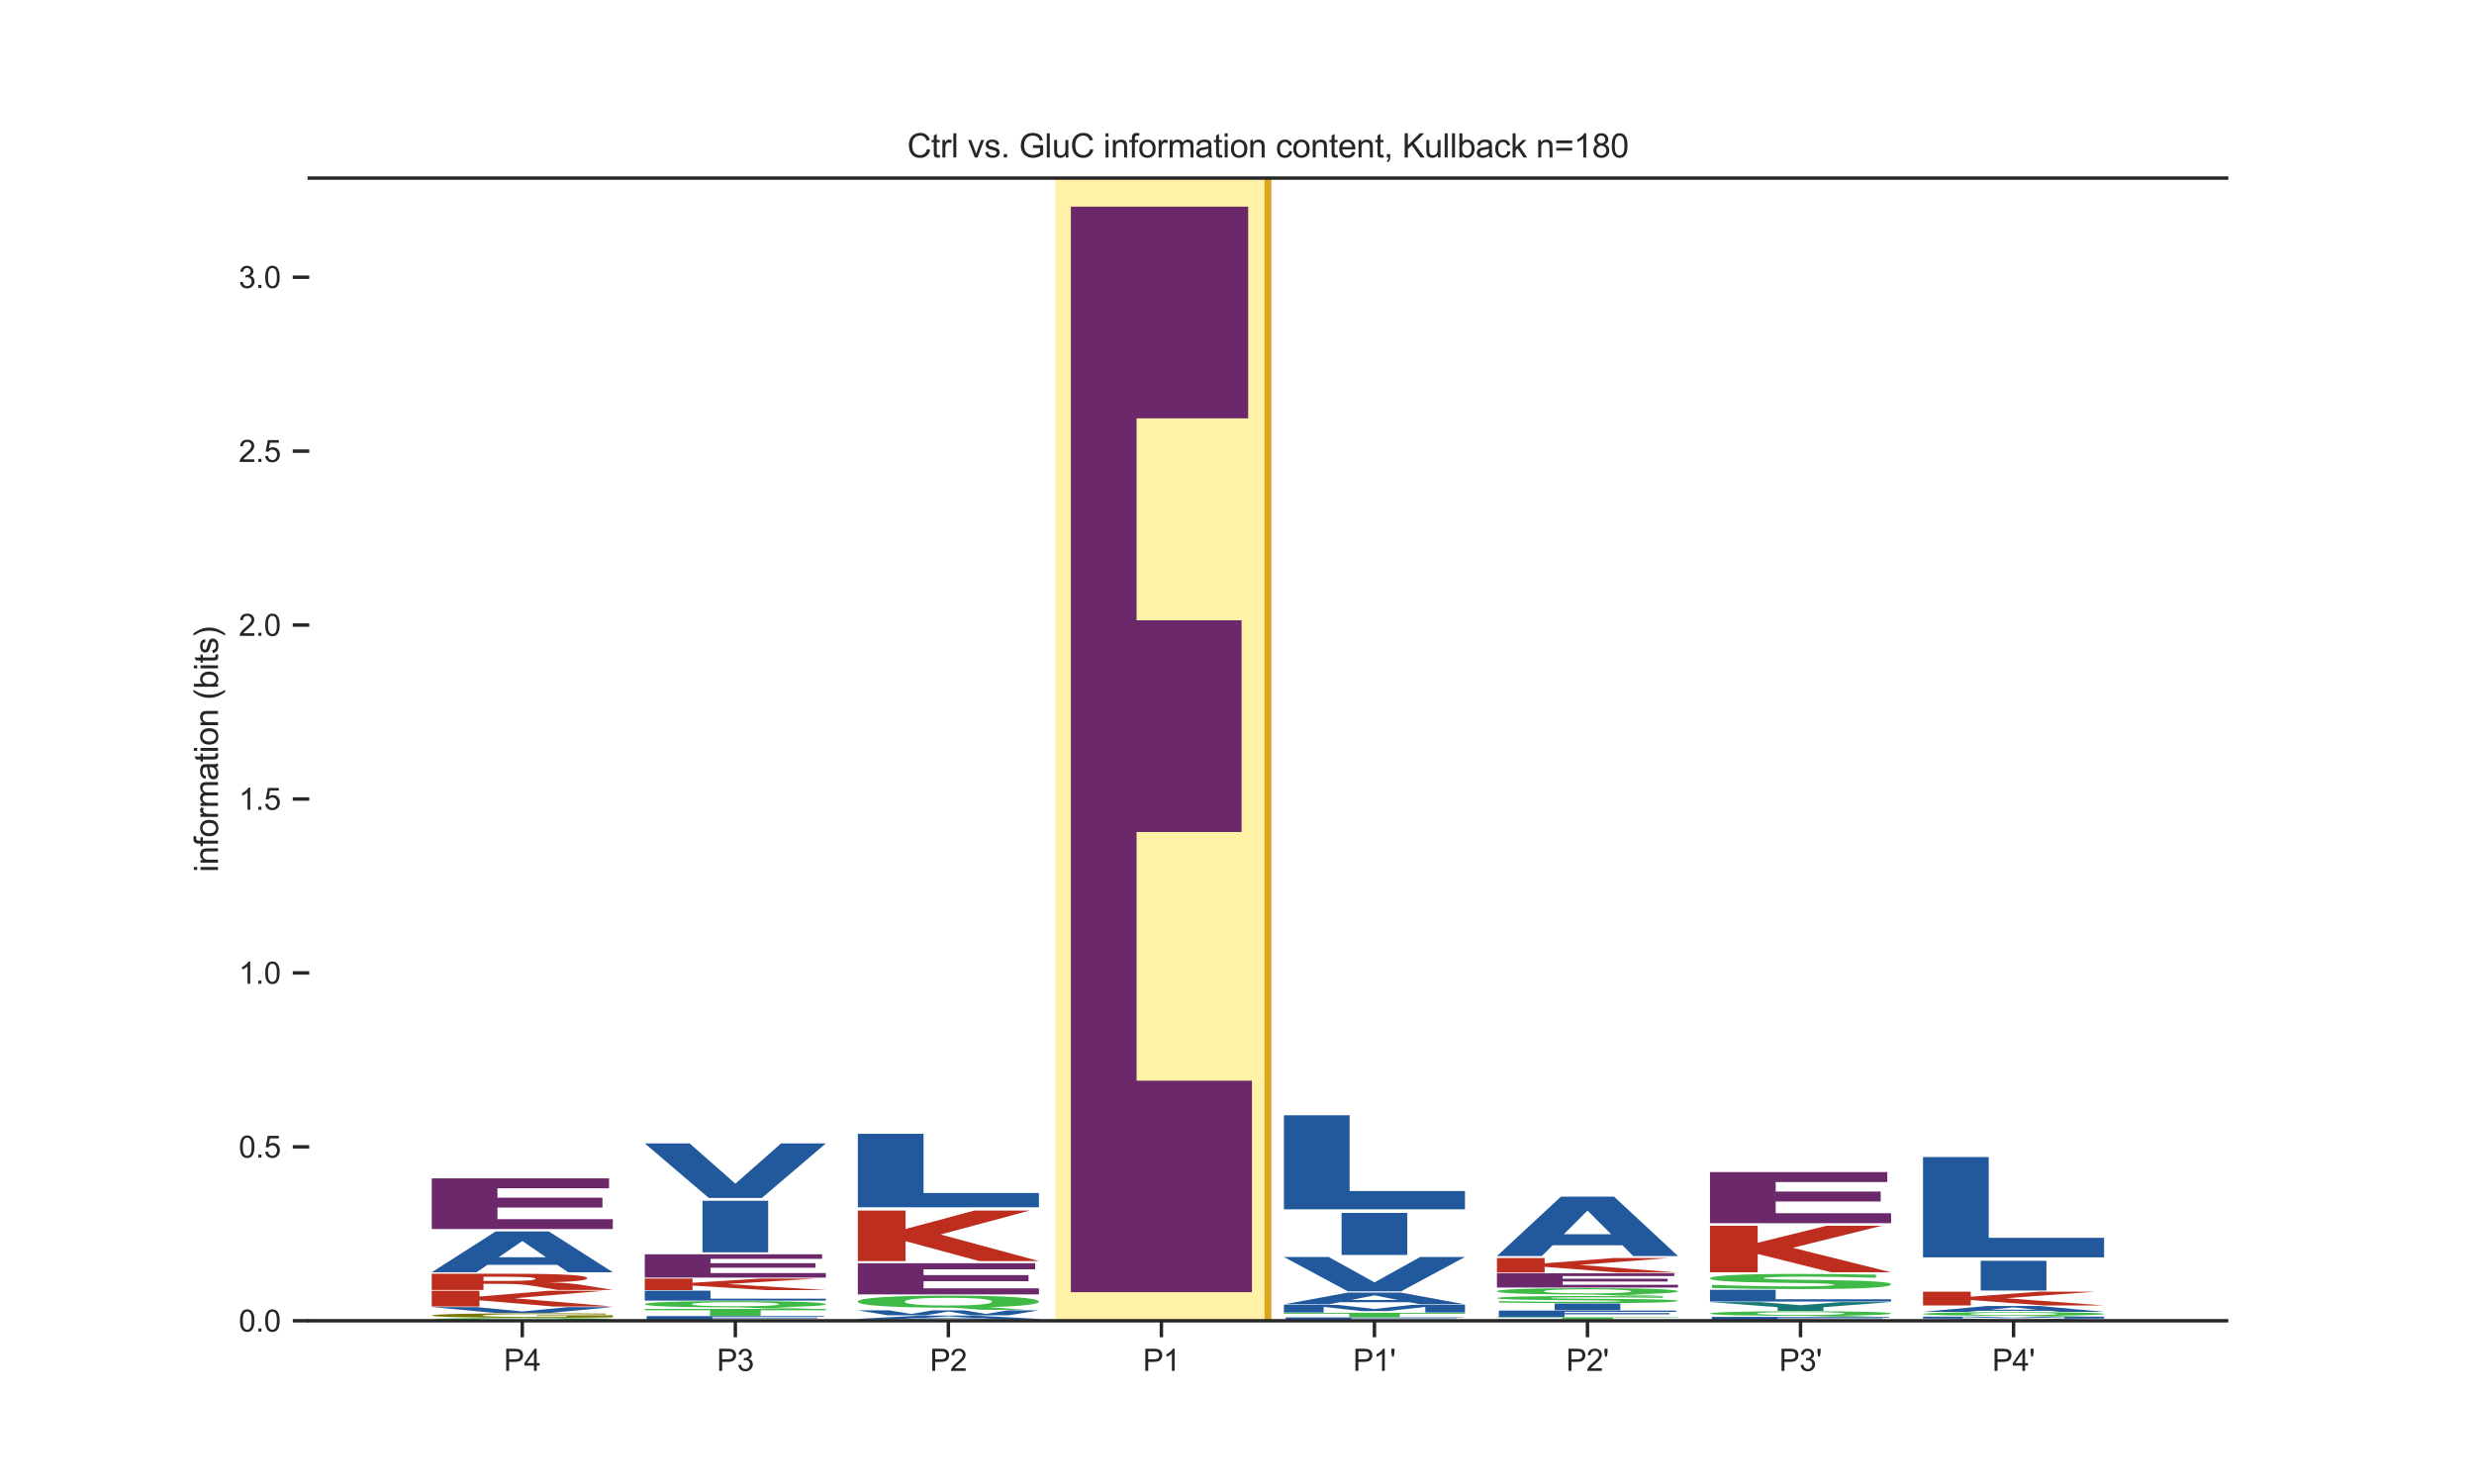 <?xml version="1.0" encoding="utf-8" standalone="no"?>
<!DOCTYPE svg PUBLIC "-//W3C//DTD SVG 1.1//EN"
  "http://www.w3.org/Graphics/SVG/1.1/DTD/svg11.dtd">
<svg xmlns:xlink="http://www.w3.org/1999/xlink" width="720pt" height="432pt" viewBox="0 0 720 432" xmlns="http://www.w3.org/2000/svg" version="1.1">
 <defs>
  <style type="text/css">*{stroke-linejoin: round; stroke-linecap: butt}</style>
 </defs>
 <g id="figure_1">
  <g id="patch_1">
   <path d="M 0 432 
L 720 432 
L 720 0 
L 0 0 
z
" style="fill: #ffffff"/>
  </g>
  <g id="axes_1">
   <g id="patch_2">
    <path d="M 90 384.48 
L 648 384.48 
L 648 51.84 
L 90 51.84 
z
" style="fill: #ffffff"/>
   </g>
   <g id="patch_3">
    <path d="M 307 384.48 
L 369 384.48 
L 369 51.84 
L 307 51.84 
z
" clip-path="url(#pd996620705)" style="fill: #ffd700; opacity: 0.35; stroke: #ffffff; stroke-width: 0.8; stroke-linejoin: miter"/>
   </g>
   <g id="line2d_1">
    <path d="M 90 384.48 
L 648 384.48 
" clip-path="url(#pd996620705)" style="fill: none; stroke: #000000; stroke-width: 0.5; stroke-linecap: round"/>
   </g>
   <g id="patch_4">
    <path d="M 153.405 384.341 
L 152.373 384.341 
Q 139.714 384.341 132.677 384.253 
Q 125.65 384.164 125.65 384.006 
Q 125.65 383.848 132.666 383.759 
Q 139.681 383.67 152 383.67 
Q 164.45 383.67 171.4 383.758 
Q 178.35 383.847 178.35 384.006 
Q 178.35 384.115 174.661 384.194 
Q 170.972 384.273 164.044 384.313 
L 174.365 384.459 
L 161.771 384.459 
L 153.405 384.341 
z
M 152 383.791 
Q 145.961 383.791 142.635 383.847 
Q 139.308 383.904 139.308 384.006 
Q 139.308 384.11 142.558 384.166 
Q 145.819 384.221 152 384.221 
Q 158.071 384.221 161.398 384.165 
Q 164.725 384.108 164.725 384.006 
Q 164.725 383.904 161.398 383.847 
Q 158.071 383.791 152 383.791 
z
" clip-path="url(#pd996620705)" style="fill: #40ba47"/>
   </g>
   <g id="patch_5">
    <path d="M 178.35 383.495 
Q 173.035 383.555 167.319 383.585 
Q 161.602 383.614 155.508 383.614 
Q 141.736 383.614 133.693 383.437 
Q 125.65 383.26 125.65 382.957 
Q 125.65 382.651 133.835 382.475 
Q 142.032 382.3 156.287 382.3 
Q 161.779 382.3 166.811 382.324 
Q 171.854 382.347 176.319 382.394 
L 176.319 382.656 
Q 171.712 382.596 167.153 382.566 
Q 162.594 382.537 158.012 382.537 
Q 149.532 382.537 144.937 382.646 
Q 140.343 382.755 140.343 382.957 
Q 140.343 383.158 144.772 383.268 
Q 149.201 383.377 157.35 383.377 
Q 159.571 383.377 161.472 383.371 
Q 163.374 383.365 164.886 383.351 
L 164.886 383.105 
L 156.205 383.105 
L 156.205 382.886 
L 178.35 382.886 
L 178.35 383.495 
z
" clip-path="url(#pd996620705)" style="fill: #787800"/>
   </g>
   <g id="patch_6">
    <path d="M 125.65 380.499 
L 138.688 380.499 
L 152.016 381.769 
L 165.323 380.499 
L 178.35 380.499 
L 159.731 382.22 
L 144.269 382.22 
L 125.65 380.499 
z
" clip-path="url(#pd996620705)" style="fill: #21599c"/>
   </g>
   <g id="patch_7">
    <path d="M 125.65 375.753 
L 139.538 375.753 
L 139.538 377.425 
L 159.556 375.753 
L 175.683 375.753 
L 149.743 377.922 
L 178.35 380.333 
L 160.964 380.333 
L 139.538 378.529 
L 139.538 380.333 
L 125.65 380.333 
L 125.65 375.753 
z
" clip-path="url(#pd996620705)" style="fill: #bd2e1f"/>
   </g>
   <g id="patch_8">
    <path d="M 147.033 372.886 
Q 151.762 372.886 153.814 372.745 
Q 155.866 372.603 155.866 372.278 
Q 155.866 371.955 153.814 371.817 
Q 151.762 371.678 147.033 371.678 
L 140.702 371.678 
L 140.702 372.886 
L 147.033 372.886 
z
M 140.702 373.725 
L 140.702 375.509 
L 125.65 375.509 
L 125.65 370.797 
L 148.634 370.797 
Q 160.17 370.797 165.538 371.11 
Q 170.918 371.422 170.918 372.098 
Q 170.918 372.564 168.115 372.864 
Q 165.325 373.164 159.695 373.306 
Q 162.785 373.363 165.225 373.564 
Q 167.677 373.764 170.18 374.171 
L 178.35 375.509 
L 162.322 375.509 
L 155.203 374.338 
Q 153.051 373.985 150.836 373.856 
Q 148.634 373.725 144.956 373.725 
L 140.702 373.725 
z
" clip-path="url(#pd996620705)" style="fill: #bd2e1f"/>
   </g>
   <g id="patch_9">
    <path d="M 162.155 368.196 
L 141.888 368.196 
L 138.688 370.361 
L 125.65 370.361 
L 144.269 358.477 
L 159.731 358.477 
L 178.35 370.361 
L 165.323 370.361 
L 162.155 368.196 
z
M 145.12 365.99 
L 158.891 365.99 
L 152.016 361.263 
L 145.12 365.99 
z
" clip-path="url(#pd996620705)" style="fill: #21599c"/>
   </g>
   <g id="patch_10">
    <path d="M 125.65 343.033 
L 177.253 343.033 
L 177.253 345.908 
L 144.775 345.908 
L 144.775 348.651 
L 175.329 348.651 
L 175.329 351.526 
L 144.775 351.526 
L 144.775 354.904 
L 178.35 354.904 
L 178.35 357.776 
L 125.65 357.776 
L 125.65 343.033 
z
" clip-path="url(#pd996620705)" style="fill: #6b296b"/>
   </g>
   <g id="patch_11">
    <path d="M 187.65 384.306 
L 202.813 384.306 
L 202.813 384.37 
L 225.187 384.37 
L 225.187 384.306 
L 240.35 384.306 
L 240.35 384.476 
L 225.187 384.476 
L 225.187 384.404 
L 202.813 384.404 
L 202.813 384.476 
L 187.65 384.476 
L 187.65 384.306 
z
" clip-path="url(#pd996620705)" style="fill: #177875"/>
   </g>
   <g id="patch_12">
    <path d="M 188.198 383.116 
L 239.802 383.116 
L 239.802 383.341 
L 207.323 383.341 
L 207.323 383.556 
L 237.878 383.556 
L 237.878 383.781 
L 207.323 383.781 
L 207.323 384.271 
L 188.198 384.271 
L 188.198 383.116 
z
" clip-path="url(#pd996620705)" style="fill: #21599c"/>
   </g>
   <g id="patch_13">
    <path d="M 187.65 381.022 
L 240.35 381.022 
L 240.35 381.414 
L 221.39 381.414 
L 221.39 383.033 
L 206.647 383.033 
L 206.647 381.414 
L 187.65 381.414 
L 187.65 381.022 
z
" clip-path="url(#pd996620705)" style="fill: #40ba47"/>
   </g>
   <g id="patch_14">
    <path d="M 215.405 380.587 
L 214.373 380.587 
Q 201.714 380.587 194.677 380.344 
Q 187.65 380.101 187.65 379.667 
Q 187.65 379.233 194.666 378.988 
Q 201.681 378.742 214 378.742 
Q 226.45 378.742 233.4 378.986 
Q 240.35 379.229 240.35 379.667 
Q 240.35 379.967 236.661 380.184 
Q 232.972 380.401 226.044 380.511 
L 236.365 380.912 
L 223.771 380.912 
L 215.405 380.587 
z
M 214 379.075 
Q 207.961 379.075 204.635 379.23 
Q 201.308 379.385 201.308 379.667 
Q 201.308 379.953 204.558 380.105 
Q 207.819 380.257 214 380.257 
Q 220.071 380.257 223.398 380.102 
Q 226.725 379.947 226.725 379.667 
Q 226.725 379.385 223.398 379.23 
Q 220.071 379.075 214 379.075 
z
" clip-path="url(#pd996620705)" style="fill: #40ba47"/>
   </g>
   <g id="patch_15">
    <path d="M 187.65 375.723 
L 206.775 375.723 
L 206.775 378.047 
L 240.35 378.047 
L 240.35 378.609 
L 187.65 378.609 
L 187.65 375.723 
z
" clip-path="url(#pd996620705)" style="fill: #21599c"/>
   </g>
   <g id="patch_16">
    <path d="M 187.65 372.183 
L 201.538 372.183 
L 201.538 373.415 
L 221.556 372.183 
L 237.683 372.183 
L 211.743 373.782 
L 240.35 375.558 
L 222.964 375.558 
L 201.538 374.229 
L 201.538 375.558 
L 187.65 375.558 
L 187.65 372.183 
z
" clip-path="url(#pd996620705)" style="fill: #bd2e1f"/>
   </g>
   <g id="patch_17">
    <path d="M 187.65 365.127 
L 239.253 365.127 
L 239.253 366.451 
L 206.775 366.451 
L 206.775 367.714 
L 237.329 367.714 
L 237.329 369.038 
L 206.775 369.038 
L 206.775 370.593 
L 240.35 370.593 
L 240.35 371.916 
L 187.65 371.916 
L 187.65 365.127 
z
" clip-path="url(#pd996620705)" style="fill: #6b296b"/>
   </g>
   <g id="patch_18">
    <path d="M 204.438 349.55 
L 223.562 349.55 
L 223.562 364.554 
L 204.438 364.554 
L 204.438 349.55 
z
" clip-path="url(#pd996620705)" style="fill: #21599c"/>
   </g>
   <g id="patch_19">
    <path d="M 187.65 332.843 
L 200.688 332.843 
L 214.016 344.574 
L 227.323 332.843 
L 240.35 332.843 
L 221.731 348.737 
L 206.269 348.737 
L 187.65 332.843 
z
" clip-path="url(#pd996620705)" style="fill: #21599c"/>
   </g>
   <g id="patch_20">
    <path d="M 271.033 384.463 
Q 275.762 384.463 277.814 384.462 
Q 279.866 384.461 279.866 384.459 
Q 279.866 384.457 277.814 384.456 
Q 275.762 384.455 271.033 384.455 
L 264.702 384.455 
L 264.702 384.463 
L 271.033 384.463 
z
M 264.702 384.468 
L 264.702 384.479 
L 249.65 384.479 
L 249.65 384.449 
L 272.634 384.449 
Q 284.17 384.449 289.538 384.451 
Q 294.918 384.453 294.918 384.458 
Q 294.918 384.461 292.115 384.462 
Q 289.325 384.464 283.695 384.465 
Q 286.785 384.466 289.225 384.467 
Q 291.677 384.468 294.18 384.471 
L 302.35 384.479 
L 286.322 384.479 
L 279.203 384.472 
Q 277.051 384.47 274.836 384.469 
Q 272.634 384.468 268.956 384.468 
L 264.702 384.468 
z
" clip-path="url(#pd996620705)" style="fill: #bd2e1f"/>
   </g>
   <g id="patch_21">
    <path d="M 249.65 383.978 
L 265.196 383.978 
L 275.98 384.224 
L 286.834 383.978 
L 302.35 383.978 
L 302.35 384.437 
L 290.805 384.437 
L 290.805 384.101 
L 279.889 384.348 
L 272.141 384.348 
L 261.226 384.101 
L 261.226 384.437 
L 249.65 384.437 
L 249.65 383.978 
z
" clip-path="url(#pd996620705)" style="fill: #21599c"/>
   </g>
   <g id="patch_22">
    <path d="M 286.155 383.761 
L 265.888 383.761 
L 262.688 383.94 
L 249.65 383.94 
L 268.269 382.954 
L 283.731 382.954 
L 302.35 383.94 
L 289.323 383.94 
L 286.155 383.761 
z
M 269.12 383.577 
L 282.891 383.577 
L 276.016 383.185 
L 269.12 383.577 
z
" clip-path="url(#pd996620705)" style="fill: #21599c"/>
   </g>
   <g id="patch_23">
    <path d="M 249.65 381.444 
L 258.763 381.444 
L 265.133 382.494 
L 271.456 381.444 
L 280.616 381.444 
L 286.938 382.494 
L 293.316 381.444 
L 302.35 381.444 
L 293.656 382.89 
L 282.694 382.89 
L 276 381.79 
L 269.385 382.89 
L 258.415 382.89 
L 249.65 381.444 
z
" clip-path="url(#pd996620705)" style="fill: #21599c"/>
   </g>
   <g id="patch_24">
    <path d="M 277.405 380.677 
L 276.373 380.677 
Q 263.714 380.677 256.677 380.213 
Q 249.65 379.748 249.65 378.92 
Q 249.65 378.093 256.666 377.624 
Q 263.681 377.155 276 377.155 
Q 288.45 377.155 295.4 377.62 
Q 302.35 378.084 302.35 378.92 
Q 302.35 379.493 298.661 379.908 
Q 294.972 380.322 288.044 380.532 
L 298.365 381.297 
L 285.771 381.297 
L 277.405 380.677 
z
M 276 377.79 
Q 269.961 377.79 266.635 378.086 
Q 263.308 378.382 263.308 378.92 
Q 263.308 379.466 266.558 379.757 
Q 269.819 380.047 276 380.047 
Q 282.071 380.047 285.398 379.751 
Q 288.725 379.455 288.725 378.92 
Q 288.725 378.382 285.398 378.086 
Q 282.071 377.79 276 377.79 
z
" clip-path="url(#pd996620705)" style="fill: #40ba47"/>
   </g>
   <g id="patch_25">
    <path d="M 249.65 367.733 
L 301.253 367.733 
L 301.253 369.502 
L 268.775 369.502 
L 268.775 371.191 
L 299.329 371.191 
L 299.329 372.96 
L 268.775 372.96 
L 268.775 375.039 
L 302.35 375.039 
L 302.35 376.807 
L 249.65 376.807 
L 249.65 367.733 
z
" clip-path="url(#pd996620705)" style="fill: #6b296b"/>
   </g>
   <g id="patch_26">
    <path d="M 249.65 352.401 
L 263.538 352.401 
L 263.538 357.768 
L 283.556 352.401 
L 299.683 352.401 
L 273.743 359.366 
L 302.35 367.107 
L 284.964 367.107 
L 263.538 361.314 
L 263.538 367.107 
L 249.65 367.107 
L 249.65 352.401 
z
" clip-path="url(#pd996620705)" style="fill: #bd2e1f"/>
   </g>
   <g id="patch_27">
    <path d="M 249.65 330.057 
L 268.775 330.057 
L 268.775 347.283 
L 302.35 347.283 
L 302.35 351.451 
L 249.65 351.451 
L 249.65 330.057 
z
" clip-path="url(#pd996620705)" style="fill: #21599c"/>
   </g>
   <g id="patch_28">
    <path d="M 311.65 60.156 
L 363.253 60.156 
L 363.253 121.786 
L 330.775 121.786 
L 330.775 180.572 
L 361.329 180.572 
L 361.329 242.203 
L 330.775 242.203 
L 330.775 314.601 
L 364.35 314.601 
L 364.35 376.164 
L 311.65 376.164 
L 311.65 60.156 
z
" clip-path="url(#pd996620705)" style="fill: #6b296b"/>
   </g>
   <g id="patch_29">
    <path d="M 421.956 384.17 
L 421.956 384.235 
Q 416.46 384.223 411.221 384.218 
Q 405.997 384.212 401.345 384.212 
Q 395.177 384.212 392.214 384.22 
Q 389.265 384.227 389.265 384.244 
Q 389.265 384.256 391.255 384.263 
Q 393.244 384.27 398.483 384.275 
L 405.811 384.281 
Q 416.946 384.292 421.641 384.313 
Q 426.35 384.333 426.35 384.372 
Q 426.35 384.422 419.795 384.447 
Q 413.239 384.472 399.771 384.472 
Q 393.43 384.472 387.033 384.466 
Q 380.635 384.461 374.237 384.45 
L 374.237 384.383 
Q 380.635 384.399 386.603 384.407 
Q 392.572 384.415 398.125 384.415 
Q 403.764 384.415 406.756 384.406 
Q 409.747 384.397 409.747 384.381 
Q 409.747 384.367 407.715 384.359 
Q 405.682 384.352 399.599 384.345 
L 392.929 384.339 
Q 382.91 384.329 378.273 384.307 
Q 373.65 384.286 373.65 384.25 
Q 373.65 384.204 380.091 384.179 
Q 386.532 384.155 398.612 384.155 
Q 404.122 384.155 409.933 384.159 
Q 415.744 384.162 421.956 384.17 
z
" clip-path="url(#pd996620705)" style="fill: #40ba47"/>
   </g>
   <g id="patch_30">
    <path d="M 374.198 383.509 
L 425.802 383.509 
L 425.802 383.63 
L 393.323 383.63 
L 393.323 383.745 
L 423.878 383.745 
L 423.878 383.867 
L 393.323 383.867 
L 393.323 384.13 
L 374.198 384.13 
L 374.198 383.509 
z
" clip-path="url(#pd996620705)" style="fill: #21599c"/>
   </g>
   <g id="patch_31">
    <path d="M 373.65 382.172 
L 426.35 382.172 
L 426.35 382.423 
L 407.39 382.423 
L 407.39 383.458 
L 392.647 383.458 
L 392.647 382.423 
L 373.65 382.423 
L 373.65 382.172 
z
" clip-path="url(#pd996620705)" style="fill: #40ba47"/>
   </g>
   <g id="patch_32">
    <path d="M 373.65 379.849 
L 389.196 379.849 
L 399.98 381.043 
L 410.834 379.849 
L 426.35 379.849 
L 426.35 382.08 
L 414.805 382.08 
L 414.805 380.448 
L 403.889 381.651 
L 396.141 381.651 
L 385.226 380.448 
L 385.226 382.08 
L 373.65 382.08 
L 373.65 379.849 
z
" clip-path="url(#pd996620705)" style="fill: #21599c"/>
   </g>
   <g id="patch_33">
    <path d="M 410.155 379.077 
L 389.888 379.077 
L 386.688 379.7 
L 373.65 379.7 
L 392.269 376.278 
L 407.731 376.278 
L 426.35 379.7 
L 413.323 379.7 
L 410.155 379.077 
z
M 393.12 378.441 
L 406.891 378.441 
L 400.016 377.08 
L 393.12 378.441 
z
" clip-path="url(#pd996620705)" style="fill: #21599c"/>
   </g>
   <g id="patch_34">
    <path d="M 373.65 365.914 
L 386.688 365.914 
L 400.016 373.303 
L 413.323 365.914 
L 426.35 365.914 
L 407.731 375.924 
L 392.269 375.924 
L 373.65 365.914 
z
" clip-path="url(#pd996620705)" style="fill: #21599c"/>
   </g>
   <g id="patch_35">
    <path d="M 390.438 353.088 
L 409.562 353.088 
L 409.562 365.329 
L 390.438 365.329 
L 390.438 353.088 
z
" clip-path="url(#pd996620705)" style="fill: #21599c"/>
   </g>
   <g id="patch_36">
    <path d="M 373.65 324.657 
L 392.775 324.657 
L 392.775 346.709 
L 426.35 346.709 
L 426.35 352.045 
L 373.65 352.045 
L 373.65 324.657 
z
" clip-path="url(#pd996620705)" style="fill: #21599c"/>
   </g>
   <g id="patch_37">
    <path d="M 435.65 384.302 
L 450.22 384.302 
L 461.989 384.364 
L 473.747 384.302 
L 488.35 384.302 
L 468.665 384.402 
L 468.665 384.475 
L 455.346 384.475 
L 455.346 384.402 
L 435.65 384.302 
z
" clip-path="url(#pd996620705)" style="fill: #177875"/>
   </g>
   <g id="patch_38">
    <path d="M 435.65 384.098 
L 454.775 384.098 
L 454.775 384.255 
L 488.35 384.255 
L 488.35 384.292 
L 435.65 384.292 
L 435.65 384.098 
z
" clip-path="url(#pd996620705)" style="fill: #21599c"/>
   </g>
   <g id="patch_39">
    <path d="M 435.65 383.471 
L 488.35 383.471 
L 488.35 383.589 
L 469.39 383.589 
L 469.39 384.077 
L 454.647 384.077 
L 454.647 383.589 
L 435.65 383.589 
L 435.65 383.471 
z
" clip-path="url(#pd996620705)" style="fill: #40ba47"/>
   </g>
   <g id="patch_40">
    <path d="M 436.198 381.512 
L 487.802 381.512 
L 487.802 381.882 
L 455.323 381.882 
L 455.323 382.234 
L 485.878 382.234 
L 485.878 382.603 
L 455.323 382.603 
L 455.323 383.405 
L 436.198 383.405 
L 436.198 381.512 
z
" clip-path="url(#pd996620705)" style="fill: #21599c"/>
   </g>
   <g id="patch_41">
    <path d="M 452.438 379.453 
L 471.562 379.453 
L 471.562 381.411 
L 452.438 381.411 
L 452.438 379.453 
z
" clip-path="url(#pd996620705)" style="fill: #21599c"/>
   </g>
   <g id="patch_42">
    <path d="M 483.956 377.377 
L 483.956 377.799 
Q 478.46 377.726 473.221 377.689 
Q 467.997 377.651 463.345 377.651 
Q 457.177 377.651 454.214 377.702 
Q 451.265 377.752 451.265 377.859 
Q 451.265 377.94 453.255 377.984 
Q 455.244 378.029 460.483 378.061 
L 467.811 378.105 
Q 478.946 378.172 483.641 378.308 
Q 488.35 378.444 488.35 378.696 
Q 488.35 379.025 481.795 379.186 
Q 475.239 379.347 461.771 379.347 
Q 455.43 379.347 449.033 379.311 
Q 442.635 379.275 436.237 379.204 
L 436.237 378.77 
Q 442.635 378.872 448.603 378.923 
Q 454.572 378.975 460.125 378.975 
Q 465.764 378.975 468.756 378.919 
Q 471.747 378.862 471.747 378.758 
Q 471.747 378.665 469.715 378.614 
Q 467.682 378.563 461.599 378.523 
L 454.929 378.479 
Q 444.91 378.415 440.273 378.275 
Q 435.65 378.134 435.65 377.897 
Q 435.65 377.599 442.091 377.439 
Q 448.532 377.278 460.612 377.278 
Q 466.122 377.278 471.933 377.303 
Q 477.744 377.328 483.956 377.377 
z
" clip-path="url(#pd996620705)" style="fill: #40ba47"/>
   </g>
   <g id="patch_43">
    <path d="M 463.405 376.839 
L 462.373 376.839 
Q 449.714 376.839 442.677 376.594 
Q 435.65 376.348 435.65 375.911 
Q 435.65 375.474 442.666 375.227 
Q 449.681 374.979 462 374.979 
Q 474.45 374.979 481.4 375.224 
Q 488.35 375.469 488.35 375.911 
Q 488.35 376.214 484.661 376.433 
Q 480.972 376.652 474.044 376.762 
L 484.365 377.166 
L 471.771 377.166 
L 463.405 376.839 
z
M 462 375.314 
Q 455.961 375.314 452.635 375.471 
Q 449.308 375.627 449.308 375.911 
Q 449.308 376.2 452.558 376.353 
Q 455.819 376.506 462 376.506 
Q 468.071 376.506 471.398 376.35 
Q 474.725 376.193 474.725 375.911 
Q 474.725 375.627 471.398 375.471 
Q 468.071 375.314 462 375.314 
z
" clip-path="url(#pd996620705)" style="fill: #40ba47"/>
   </g>
   <g id="patch_44">
    <path d="M 435.65 370.668 
L 487.253 370.668 
L 487.253 371.476 
L 454.775 371.476 
L 454.775 372.247 
L 485.329 372.247 
L 485.329 373.055 
L 454.775 373.055 
L 454.775 374.005 
L 488.35 374.005 
L 488.35 374.812 
L 435.65 374.812 
L 435.65 370.668 
z
" clip-path="url(#pd996620705)" style="fill: #6b296b"/>
   </g>
   <g id="patch_45">
    <path d="M 435.65 366.218 
L 449.538 366.218 
L 449.538 367.762 
L 469.556 366.218 
L 485.683 366.218 
L 459.743 368.221 
L 488.35 370.448 
L 470.964 370.448 
L 449.538 368.782 
L 449.538 370.448 
L 435.65 370.448 
L 435.65 366.218 
z
" clip-path="url(#pd996620705)" style="fill: #bd2e1f"/>
   </g>
   <g id="patch_46">
    <path d="M 472.155 362.498 
L 451.888 362.498 
L 448.688 365.651 
L 435.65 365.651 
L 454.269 348.344 
L 469.731 348.344 
L 488.35 365.651 
L 475.323 365.651 
L 472.155 362.498 
z
M 455.12 359.286 
L 468.891 359.286 
L 462.016 352.402 
L 455.12 359.286 
z
" clip-path="url(#pd996620705)" style="fill: #21599c"/>
   </g>
   <g id="patch_47">
    <path d="M 498.198 383.34 
L 549.802 383.34 
L 549.802 383.557 
L 517.323 383.557 
L 517.323 383.763 
L 547.878 383.763 
L 547.878 383.98 
L 517.323 383.98 
L 517.323 384.451 
L 498.198 384.451 
L 498.198 383.34 
z
" clip-path="url(#pd996620705)" style="fill: #21599c"/>
   </g>
   <g id="patch_48">
    <path d="M 525.405 383.037 
L 524.373 383.037 
Q 511.714 383.037 504.677 382.862 
Q 497.65 382.687 497.65 382.376 
Q 497.65 382.064 504.666 381.888 
Q 511.681 381.712 524 381.712 
Q 536.45 381.712 543.4 381.887 
Q 550.35 382.061 550.35 382.376 
Q 550.35 382.591 546.661 382.747 
Q 542.972 382.903 536.044 382.982 
L 546.365 383.27 
L 533.771 383.27 
L 525.405 383.037 
z
M 524 381.951 
Q 517.961 381.951 514.635 382.062 
Q 511.308 382.173 511.308 382.376 
Q 511.308 382.581 514.558 382.691 
Q 517.819 382.8 524 382.8 
Q 530.071 382.8 533.398 382.688 
Q 536.725 382.577 536.725 382.376 
Q 536.725 382.173 533.398 382.062 
Q 530.071 381.951 524 381.951 
z
" clip-path="url(#pd996620705)" style="fill: #40ba47"/>
   </g>
   <g id="patch_49">
    <path d="M 497.65 379.043 
L 512.22 379.043 
L 523.989 379.955 
L 535.747 379.043 
L 550.35 379.043 
L 530.665 380.524 
L 530.665 381.603 
L 517.346 381.603 
L 517.346 380.524 
L 497.65 379.043 
z
" clip-path="url(#pd996620705)" style="fill: #177875"/>
   </g>
   <g id="patch_50">
    <path d="M 497.65 375.466 
L 516.775 375.466 
L 516.775 378.219 
L 550.35 378.219 
L 550.35 378.885 
L 497.65 378.885 
L 497.65 375.466 
z
" clip-path="url(#pd996620705)" style="fill: #21599c"/>
   </g>
   <g id="patch_51">
    <path d="M 545.956 371.056 
L 545.956 371.957 
Q 540.46 371.8 535.221 371.72 
Q 529.997 371.64 525.345 371.64 
Q 519.177 371.64 516.214 371.749 
Q 513.265 371.856 513.265 372.084 
Q 513.265 372.256 515.255 372.351 
Q 517.244 372.446 522.483 372.515 
L 529.811 372.609 
Q 540.946 372.752 545.641 373.043 
Q 550.35 373.333 550.35 373.869 
Q 550.35 374.572 543.795 374.916 
Q 537.239 375.259 523.771 375.259 
Q 517.43 375.259 511.033 375.182 
Q 504.635 375.105 498.237 374.954 
L 498.237 374.028 
Q 504.635 374.244 510.603 374.355 
Q 516.572 374.464 522.125 374.464 
Q 527.764 374.464 530.756 374.345 
Q 533.747 374.224 533.747 374.002 
Q 533.747 373.803 531.715 373.695 
Q 529.682 373.586 523.599 373.5 
L 516.929 373.406 
Q 506.91 373.27 502.273 372.971 
Q 497.65 372.672 497.65 372.165 
Q 497.65 371.529 504.091 371.187 
Q 510.532 370.845 522.612 370.845 
Q 528.122 370.845 533.933 370.898 
Q 539.744 370.951 545.956 371.056 
z
" clip-path="url(#pd996620705)" style="fill: #40ba47"/>
   </g>
   <g id="patch_52">
    <path d="M 497.65 356.823 
L 511.538 356.823 
L 511.538 361.768 
L 531.556 356.823 
L 547.683 356.823 
L 521.743 363.24 
L 550.35 370.372 
L 532.964 370.372 
L 511.538 365.035 
L 511.538 370.372 
L 497.65 370.372 
L 497.65 356.823 
z
" clip-path="url(#pd996620705)" style="fill: #bd2e1f"/>
   </g>
   <g id="patch_53">
    <path d="M 497.65 341.195 
L 549.253 341.195 
L 549.253 344.097 
L 516.775 344.097 
L 516.775 346.865 
L 547.329 346.865 
L 547.329 349.767 
L 516.775 349.767 
L 516.775 353.176 
L 550.35 353.176 
L 550.35 356.075 
L 497.65 356.075 
L 497.65 341.195 
z
" clip-path="url(#pd996620705)" style="fill: #6b296b"/>
   </g>
   <g id="patch_54">
    <path d="M 559.65 384.317 
L 574.22 384.317 
L 585.989 384.374 
L 597.747 384.317 
L 612.35 384.317 
L 592.665 384.409 
L 592.665 384.476 
L 579.346 384.476 
L 579.346 384.409 
L 559.65 384.317 
z
" clip-path="url(#pd996620705)" style="fill: #177875"/>
   </g>
   <g id="patch_55">
    <path d="M 559.65 383.853 
L 572.688 383.853 
L 586.016 384.184 
L 599.323 383.853 
L 612.35 383.853 
L 593.731 384.301 
L 578.269 384.301 
L 559.65 383.853 
z
" clip-path="url(#pd996620705)" style="fill: #21599c"/>
   </g>
   <g id="patch_56">
    <path d="M 559.65 383.262 
L 575.196 383.262 
L 585.98 383.564 
L 596.834 383.262 
L 612.35 383.262 
L 612.35 383.827 
L 600.805 383.827 
L 600.805 383.413 
L 589.889 383.718 
L 582.141 383.718 
L 571.226 383.413 
L 571.226 383.827 
L 559.65 383.827 
L 559.65 383.262 
z
" clip-path="url(#pd996620705)" style="fill: #21599c"/>
   </g>
   <g id="patch_57">
    <path d="M 587.405 383.027 
L 586.373 383.027 
Q 573.714 383.027 566.677 382.886 
Q 559.65 382.746 559.65 382.495 
Q 559.65 382.245 566.666 382.103 
Q 573.681 381.962 586 381.962 
Q 598.45 381.962 605.4 382.102 
Q 612.35 382.242 612.35 382.495 
Q 612.35 382.669 608.661 382.794 
Q 604.972 382.919 598.044 382.983 
L 608.365 383.214 
L 595.771 383.214 
L 587.405 383.027 
z
M 586 382.154 
Q 579.961 382.154 576.635 382.243 
Q 573.308 382.333 573.308 382.495 
Q 573.308 382.66 576.558 382.748 
Q 579.819 382.836 586 382.836 
Q 592.071 382.836 595.398 382.747 
Q 598.725 382.657 598.725 382.495 
Q 598.725 382.333 595.398 382.243 
Q 592.071 382.154 586 382.154 
z
" clip-path="url(#pd996620705)" style="fill: #40ba47"/>
   </g>
   <g id="patch_58">
    <path d="M 596.155 381.573 
L 575.888 381.573 
L 572.688 381.884 
L 559.65 381.884 
L 578.269 380.18 
L 593.731 380.18 
L 612.35 381.884 
L 599.323 381.884 
L 596.155 381.573 
z
M 579.12 381.257 
L 592.891 381.257 
L 586.016 380.579 
L 579.12 381.257 
z
" clip-path="url(#pd996620705)" style="fill: #21599c"/>
   </g>
   <g id="patch_59">
    <path d="M 559.65 376.012 
L 573.538 376.012 
L 573.538 377.478 
L 593.556 376.012 
L 609.683 376.012 
L 583.743 377.915 
L 612.35 380.029 
L 594.964 380.029 
L 573.538 378.447 
L 573.538 380.029 
L 559.65 380.029 
L 559.65 376.012 
z
" clip-path="url(#pd996620705)" style="fill: #bd2e1f"/>
   </g>
   <g id="patch_60">
    <path d="M 576.438 367.024 
L 595.562 367.024 
L 595.562 375.678 
L 576.438 375.678 
L 576.438 367.024 
z
" clip-path="url(#pd996620705)" style="fill: #21599c"/>
   </g>
   <g id="patch_61">
    <path d="M 559.65 336.82 
L 578.775 336.82 
L 578.775 360.338 
L 612.35 360.338 
L 612.35 366.028 
L 559.65 366.028 
L 559.65 336.82 
z
" clip-path="url(#pd996620705)" style="fill: #21599c"/>
   </g>
   <g id="matplotlib.axis_1">
    <g id="xtick_1">
     <g id="line2d_2">
      <defs>
       <path id="me94e54b80e" d="M 0 0 
L 0 4.8 
" style="stroke: #262626"/>
      </defs>
      <g>
       <use xlink:href="#me94e54b80e" x="152" y="384.48" style="fill: #262626; stroke: #262626"/>
      </g>
     </g>
     <g id="text_1">
      <!-- P4 -->
      <g style="fill: #262626" transform="translate(146.618 399.079) scale(0.088 -0.088)">
       <defs>
        <path id="ArialMT-50" d="M 494 0 
L 494 4581 
L 2222 4581 
Q 2678 4581 2919 4538 
Q 3256 4481 3484 4323 
Q 3713 4166 3852 3881 
Q 3991 3597 3991 3256 
Q 3991 2672 3619 2267 
Q 3247 1863 2275 1863 
L 1100 1863 
L 1100 0 
L 494 0 
z
M 1100 2403 
L 2284 2403 
Q 2872 2403 3119 2622 
Q 3366 2841 3366 3238 
Q 3366 3525 3220 3729 
Q 3075 3934 2838 4000 
Q 2684 4041 2272 4041 
L 1100 4041 
L 1100 2403 
z
" transform="scale(0.016)"/>
        <path id="ArialMT-34" d="M 2069 0 
L 2069 1097 
L 81 1097 
L 81 1613 
L 2172 4581 
L 2631 4581 
L 2631 1613 
L 3250 1613 
L 3250 1097 
L 2631 1097 
L 2631 0 
L 2069 0 
z
M 2069 1613 
L 2069 3678 
L 634 1613 
L 2069 1613 
z
" transform="scale(0.016)"/>
       </defs>
       <use xlink:href="#ArialMT-50"/>
       <use xlink:href="#ArialMT-34" x="66.699"/>
      </g>
     </g>
    </g>
    <g id="xtick_2">
     <g id="line2d_3">
      <g>
       <use xlink:href="#me94e54b80e" x="214" y="384.48" style="fill: #262626; stroke: #262626"/>
      </g>
     </g>
     <g id="text_2">
      <!-- P3 -->
      <g style="fill: #262626" transform="translate(208.618 399.079) scale(0.088 -0.088)">
       <defs>
        <path id="ArialMT-33" d="M 269 1209 
L 831 1284 
Q 928 806 1161 595 
Q 1394 384 1728 384 
Q 2125 384 2398 659 
Q 2672 934 2672 1341 
Q 2672 1728 2419 1979 
Q 2166 2231 1775 2231 
Q 1616 2231 1378 2169 
L 1441 2663 
Q 1497 2656 1531 2656 
Q 1891 2656 2178 2843 
Q 2466 3031 2466 3422 
Q 2466 3731 2256 3934 
Q 2047 4138 1716 4138 
Q 1388 4138 1169 3931 
Q 950 3725 888 3313 
L 325 3413 
Q 428 3978 793 4289 
Q 1159 4600 1703 4600 
Q 2078 4600 2393 4439 
Q 2709 4278 2876 4000 
Q 3044 3722 3044 3409 
Q 3044 3113 2884 2869 
Q 2725 2625 2413 2481 
Q 2819 2388 3044 2092 
Q 3269 1797 3269 1353 
Q 3269 753 2831 336 
Q 2394 -81 1725 -81 
Q 1122 -81 723 278 
Q 325 638 269 1209 
z
" transform="scale(0.016)"/>
       </defs>
       <use xlink:href="#ArialMT-50"/>
       <use xlink:href="#ArialMT-33" x="66.699"/>
      </g>
     </g>
    </g>
    <g id="xtick_3">
     <g id="line2d_4">
      <g>
       <use xlink:href="#me94e54b80e" x="276" y="384.48" style="fill: #262626; stroke: #262626"/>
      </g>
     </g>
     <g id="text_3">
      <!-- P2 -->
      <g style="fill: #262626" transform="translate(270.618 399.079) scale(0.088 -0.088)">
       <defs>
        <path id="ArialMT-32" d="M 3222 541 
L 3222 0 
L 194 0 
Q 188 203 259 391 
Q 375 700 629 1000 
Q 884 1300 1366 1694 
Q 2113 2306 2375 2664 
Q 2638 3022 2638 3341 
Q 2638 3675 2398 3904 
Q 2159 4134 1775 4134 
Q 1369 4134 1125 3890 
Q 881 3647 878 3216 
L 300 3275 
Q 359 3922 746 4261 
Q 1134 4600 1788 4600 
Q 2447 4600 2831 4234 
Q 3216 3869 3216 3328 
Q 3216 3053 3103 2787 
Q 2991 2522 2730 2228 
Q 2469 1934 1863 1422 
Q 1356 997 1212 845 
Q 1069 694 975 541 
L 3222 541 
z
" transform="scale(0.016)"/>
       </defs>
       <use xlink:href="#ArialMT-50"/>
       <use xlink:href="#ArialMT-32" x="66.699"/>
      </g>
     </g>
    </g>
    <g id="xtick_4">
     <g id="line2d_5">
      <g>
       <use xlink:href="#me94e54b80e" x="338" y="384.48" style="fill: #262626; stroke: #262626"/>
      </g>
     </g>
     <g id="text_4">
      <!-- P1 -->
      <g style="fill: #262626" transform="translate(332.618 399.079) scale(0.088 -0.088)">
       <defs>
        <path id="ArialMT-31" d="M 2384 0 
L 1822 0 
L 1822 3584 
Q 1619 3391 1289 3197 
Q 959 3003 697 2906 
L 697 3450 
Q 1169 3672 1522 3987 
Q 1875 4303 2022 4600 
L 2384 4600 
L 2384 0 
z
" transform="scale(0.016)"/>
       </defs>
       <use xlink:href="#ArialMT-50"/>
       <use xlink:href="#ArialMT-31" x="66.699"/>
      </g>
     </g>
    </g>
    <g id="xtick_5">
     <g id="line2d_6">
      <g>
       <use xlink:href="#me94e54b80e" x="400" y="384.48" style="fill: #262626; stroke: #262626"/>
      </g>
     </g>
     <g id="text_5">
      <!-- P1' -->
      <g style="fill: #262626" transform="translate(393.778 399.079) scale(0.088 -0.088)">
       <defs>
        <path id="ArialMT-27" d="M 425 2959 
L 281 3816 
L 281 4581 
L 922 4581 
L 922 3816 
L 772 2959 
L 425 2959 
z
" transform="scale(0.016)"/>
       </defs>
       <use xlink:href="#ArialMT-50"/>
       <use xlink:href="#ArialMT-31" x="66.699"/>
       <use xlink:href="#ArialMT-27" x="122.314"/>
      </g>
     </g>
    </g>
    <g id="xtick_6">
     <g id="line2d_7">
      <g>
       <use xlink:href="#me94e54b80e" x="462" y="384.48" style="fill: #262626; stroke: #262626"/>
      </g>
     </g>
     <g id="text_6">
      <!-- P2' -->
      <g style="fill: #262626" transform="translate(455.778 399.079) scale(0.088 -0.088)">
       <use xlink:href="#ArialMT-50"/>
       <use xlink:href="#ArialMT-32" x="66.699"/>
       <use xlink:href="#ArialMT-27" x="122.314"/>
      </g>
     </g>
    </g>
    <g id="xtick_7">
     <g id="line2d_8">
      <g>
       <use xlink:href="#me94e54b80e" x="524" y="384.48" style="fill: #262626; stroke: #262626"/>
      </g>
     </g>
     <g id="text_7">
      <!-- P3' -->
      <g style="fill: #262626" transform="translate(517.778 399.079) scale(0.088 -0.088)">
       <use xlink:href="#ArialMT-50"/>
       <use xlink:href="#ArialMT-33" x="66.699"/>
       <use xlink:href="#ArialMT-27" x="122.314"/>
      </g>
     </g>
    </g>
    <g id="xtick_8">
     <g id="line2d_9">
      <g>
       <use xlink:href="#me94e54b80e" x="586" y="384.48" style="fill: #262626; stroke: #262626"/>
      </g>
     </g>
     <g id="text_8">
      <!-- P4' -->
      <g style="fill: #262626" transform="translate(579.778 399.079) scale(0.088 -0.088)">
       <use xlink:href="#ArialMT-50"/>
       <use xlink:href="#ArialMT-34" x="66.699"/>
       <use xlink:href="#ArialMT-27" x="122.314"/>
      </g>
     </g>
    </g>
   </g>
   <g id="matplotlib.axis_2">
    <g id="ytick_1">
     <g id="line2d_10">
      <defs>
       <path id="m2dec860d26" d="M 0 0 
L -4.8 0 
" style="stroke: #262626"/>
      </defs>
      <g>
       <use xlink:href="#m2dec860d26" x="90" y="384.48" style="fill: #262626; stroke: #262626"/>
      </g>
     </g>
     <g id="text_9">
      <!-- 0.0 -->
      <g style="fill: #262626" transform="translate(69.468 387.629) scale(0.088 -0.088)">
       <defs>
        <path id="ArialMT-30" d="M 266 2259 
Q 266 3072 433 3567 
Q 600 4063 929 4331 
Q 1259 4600 1759 4600 
Q 2128 4600 2406 4451 
Q 2684 4303 2865 4023 
Q 3047 3744 3150 3342 
Q 3253 2941 3253 2259 
Q 3253 1453 3087 958 
Q 2922 463 2592 192 
Q 2263 -78 1759 -78 
Q 1097 -78 719 397 
Q 266 969 266 2259 
z
M 844 2259 
Q 844 1131 1108 757 
Q 1372 384 1759 384 
Q 2147 384 2411 759 
Q 2675 1134 2675 2259 
Q 2675 3391 2411 3762 
Q 2147 4134 1753 4134 
Q 1366 4134 1134 3806 
Q 844 3388 844 2259 
z
" transform="scale(0.016)"/>
        <path id="ArialMT-2e" d="M 581 0 
L 581 641 
L 1222 641 
L 1222 0 
L 581 0 
z
" transform="scale(0.016)"/>
       </defs>
       <use xlink:href="#ArialMT-30"/>
       <use xlink:href="#ArialMT-2e" x="55.615"/>
       <use xlink:href="#ArialMT-30" x="83.398"/>
      </g>
     </g>
    </g>
    <g id="ytick_2">
     <g id="line2d_11">
      <g>
       <use xlink:href="#m2dec860d26" x="90" y="333.849" style="fill: #262626; stroke: #262626"/>
      </g>
     </g>
     <g id="text_10">
      <!-- 0.5 -->
      <g style="fill: #262626" transform="translate(69.468 336.998) scale(0.088 -0.088)">
       <defs>
        <path id="ArialMT-35" d="M 266 1200 
L 856 1250 
Q 922 819 1161 601 
Q 1400 384 1738 384 
Q 2144 384 2425 690 
Q 2706 997 2706 1503 
Q 2706 1984 2436 2262 
Q 2166 2541 1728 2541 
Q 1456 2541 1237 2417 
Q 1019 2294 894 2097 
L 366 2166 
L 809 4519 
L 3088 4519 
L 3088 3981 
L 1259 3981 
L 1013 2750 
Q 1425 3038 1878 3038 
Q 2478 3038 2890 2622 
Q 3303 2206 3303 1553 
Q 3303 931 2941 478 
Q 2500 -78 1738 -78 
Q 1113 -78 717 272 
Q 322 622 266 1200 
z
" transform="scale(0.016)"/>
       </defs>
       <use xlink:href="#ArialMT-30"/>
       <use xlink:href="#ArialMT-2e" x="55.615"/>
       <use xlink:href="#ArialMT-35" x="83.398"/>
      </g>
     </g>
    </g>
    <g id="ytick_3">
     <g id="line2d_12">
      <g>
       <use xlink:href="#m2dec860d26" x="90" y="283.217" style="fill: #262626; stroke: #262626"/>
      </g>
     </g>
     <g id="text_11">
      <!-- 1.0 -->
      <g style="fill: #262626" transform="translate(69.468 286.367) scale(0.088 -0.088)">
       <use xlink:href="#ArialMT-31"/>
       <use xlink:href="#ArialMT-2e" x="55.615"/>
       <use xlink:href="#ArialMT-30" x="83.398"/>
      </g>
     </g>
    </g>
    <g id="ytick_4">
     <g id="line2d_13">
      <g>
       <use xlink:href="#m2dec860d26" x="90" y="232.586" style="fill: #262626; stroke: #262626"/>
      </g>
     </g>
     <g id="text_12">
      <!-- 1.5 -->
      <g style="fill: #262626" transform="translate(69.468 235.736) scale(0.088 -0.088)">
       <use xlink:href="#ArialMT-31"/>
       <use xlink:href="#ArialMT-2e" x="55.615"/>
       <use xlink:href="#ArialMT-35" x="83.398"/>
      </g>
     </g>
    </g>
    <g id="ytick_5">
     <g id="line2d_14">
      <g>
       <use xlink:href="#m2dec860d26" x="90" y="181.955" style="fill: #262626; stroke: #262626"/>
      </g>
     </g>
     <g id="text_13">
      <!-- 2.0 -->
      <g style="fill: #262626" transform="translate(69.468 185.104) scale(0.088 -0.088)">
       <use xlink:href="#ArialMT-32"/>
       <use xlink:href="#ArialMT-2e" x="55.615"/>
       <use xlink:href="#ArialMT-30" x="83.398"/>
      </g>
     </g>
    </g>
    <g id="ytick_6">
     <g id="line2d_15">
      <g>
       <use xlink:href="#m2dec860d26" x="90" y="131.324" style="fill: #262626; stroke: #262626"/>
      </g>
     </g>
     <g id="text_14">
      <!-- 2.5 -->
      <g style="fill: #262626" transform="translate(69.468 134.473) scale(0.088 -0.088)">
       <use xlink:href="#ArialMT-32"/>
       <use xlink:href="#ArialMT-2e" x="55.615"/>
       <use xlink:href="#ArialMT-35" x="83.398"/>
      </g>
     </g>
    </g>
    <g id="ytick_7">
     <g id="line2d_16">
      <g>
       <use xlink:href="#m2dec860d26" x="90" y="80.692" style="fill: #262626; stroke: #262626"/>
      </g>
     </g>
     <g id="text_15">
      <!-- 3.0 -->
      <g style="fill: #262626" transform="translate(69.468 83.842) scale(0.088 -0.088)">
       <use xlink:href="#ArialMT-33"/>
       <use xlink:href="#ArialMT-2e" x="55.615"/>
       <use xlink:href="#ArialMT-30" x="83.398"/>
      </g>
     </g>
    </g>
    <g id="text_16">
     <!-- information (bits) -->
     <g style="fill: #262626" transform="translate(63.447 253.902) rotate(-90) scale(0.096 -0.096)">
      <defs>
       <path id="ArialMT-69" d="M 425 3934 
L 425 4581 
L 988 4581 
L 988 3934 
L 425 3934 
z
M 425 0 
L 425 3319 
L 988 3319 
L 988 0 
L 425 0 
z
" transform="scale(0.016)"/>
       <path id="ArialMT-6e" d="M 422 0 
L 422 3319 
L 928 3319 
L 928 2847 
Q 1294 3394 1984 3394 
Q 2284 3394 2536 3286 
Q 2788 3178 2913 3003 
Q 3038 2828 3088 2588 
Q 3119 2431 3119 2041 
L 3119 0 
L 2556 0 
L 2556 2019 
Q 2556 2363 2490 2533 
Q 2425 2703 2258 2804 
Q 2091 2906 1866 2906 
Q 1506 2906 1245 2678 
Q 984 2450 984 1813 
L 984 0 
L 422 0 
z
" transform="scale(0.016)"/>
       <path id="ArialMT-66" d="M 556 0 
L 556 2881 
L 59 2881 
L 59 3319 
L 556 3319 
L 556 3672 
Q 556 4006 616 4169 
Q 697 4388 901 4523 
Q 1106 4659 1475 4659 
Q 1713 4659 2000 4603 
L 1916 4113 
Q 1741 4144 1584 4144 
Q 1328 4144 1222 4034 
Q 1116 3925 1116 3625 
L 1116 3319 
L 1763 3319 
L 1763 2881 
L 1116 2881 
L 1116 0 
L 556 0 
z
" transform="scale(0.016)"/>
       <path id="ArialMT-6f" d="M 213 1659 
Q 213 2581 725 3025 
Q 1153 3394 1769 3394 
Q 2453 3394 2887 2945 
Q 3322 2497 3322 1706 
Q 3322 1066 3130 698 
Q 2938 331 2570 128 
Q 2203 -75 1769 -75 
Q 1072 -75 642 372 
Q 213 819 213 1659 
z
M 791 1659 
Q 791 1022 1069 705 
Q 1347 388 1769 388 
Q 2188 388 2466 706 
Q 2744 1025 2744 1678 
Q 2744 2294 2464 2611 
Q 2184 2928 1769 2928 
Q 1347 2928 1069 2612 
Q 791 2297 791 1659 
z
" transform="scale(0.016)"/>
       <path id="ArialMT-72" d="M 416 0 
L 416 3319 
L 922 3319 
L 922 2816 
Q 1116 3169 1280 3281 
Q 1444 3394 1641 3394 
Q 1925 3394 2219 3213 
L 2025 2691 
Q 1819 2813 1613 2813 
Q 1428 2813 1281 2702 
Q 1134 2591 1072 2394 
Q 978 2094 978 1738 
L 978 0 
L 416 0 
z
" transform="scale(0.016)"/>
       <path id="ArialMT-6d" d="M 422 0 
L 422 3319 
L 925 3319 
L 925 2853 
Q 1081 3097 1340 3245 
Q 1600 3394 1931 3394 
Q 2300 3394 2536 3241 
Q 2772 3088 2869 2813 
Q 3263 3394 3894 3394 
Q 4388 3394 4653 3120 
Q 4919 2847 4919 2278 
L 4919 0 
L 4359 0 
L 4359 2091 
Q 4359 2428 4304 2576 
Q 4250 2725 4106 2815 
Q 3963 2906 3769 2906 
Q 3419 2906 3187 2673 
Q 2956 2441 2956 1928 
L 2956 0 
L 2394 0 
L 2394 2156 
Q 2394 2531 2256 2718 
Q 2119 2906 1806 2906 
Q 1569 2906 1367 2781 
Q 1166 2656 1075 2415 
Q 984 2175 984 1722 
L 984 0 
L 422 0 
z
" transform="scale(0.016)"/>
       <path id="ArialMT-61" d="M 2588 409 
Q 2275 144 1986 34 
Q 1697 -75 1366 -75 
Q 819 -75 525 192 
Q 231 459 231 875 
Q 231 1119 342 1320 
Q 453 1522 633 1644 
Q 813 1766 1038 1828 
Q 1203 1872 1538 1913 
Q 2219 1994 2541 2106 
Q 2544 2222 2544 2253 
Q 2544 2597 2384 2738 
Q 2169 2928 1744 2928 
Q 1347 2928 1158 2789 
Q 969 2650 878 2297 
L 328 2372 
Q 403 2725 575 2942 
Q 747 3159 1072 3276 
Q 1397 3394 1825 3394 
Q 2250 3394 2515 3294 
Q 2781 3194 2906 3042 
Q 3031 2891 3081 2659 
Q 3109 2516 3109 2141 
L 3109 1391 
Q 3109 606 3145 398 
Q 3181 191 3288 0 
L 2700 0 
Q 2613 175 2588 409 
z
M 2541 1666 
Q 2234 1541 1622 1453 
Q 1275 1403 1131 1340 
Q 988 1278 909 1158 
Q 831 1038 831 891 
Q 831 666 1001 516 
Q 1172 366 1500 366 
Q 1825 366 2078 508 
Q 2331 650 2450 897 
Q 2541 1088 2541 1459 
L 2541 1666 
z
" transform="scale(0.016)"/>
       <path id="ArialMT-74" d="M 1650 503 
L 1731 6 
Q 1494 -44 1306 -44 
Q 1000 -44 831 53 
Q 663 150 594 308 
Q 525 466 525 972 
L 525 2881 
L 113 2881 
L 113 3319 
L 525 3319 
L 525 4141 
L 1084 4478 
L 1084 3319 
L 1650 3319 
L 1650 2881 
L 1084 2881 
L 1084 941 
Q 1084 700 1114 631 
Q 1144 563 1211 522 
Q 1278 481 1403 481 
Q 1497 481 1650 503 
z
" transform="scale(0.016)"/>
       <path id="ArialMT-20" transform="scale(0.016)"/>
       <path id="ArialMT-28" d="M 1497 -1347 
Q 1031 -759 709 28 
Q 388 816 388 1659 
Q 388 2403 628 3084 
Q 909 3875 1497 4659 
L 1900 4659 
Q 1522 4009 1400 3731 
Q 1209 3300 1100 2831 
Q 966 2247 966 1656 
Q 966 153 1900 -1347 
L 1497 -1347 
z
" transform="scale(0.016)"/>
       <path id="ArialMT-62" d="M 941 0 
L 419 0 
L 419 4581 
L 981 4581 
L 981 2947 
Q 1338 3394 1891 3394 
Q 2197 3394 2470 3270 
Q 2744 3147 2920 2923 
Q 3097 2700 3197 2384 
Q 3297 2069 3297 1709 
Q 3297 856 2875 390 
Q 2453 -75 1863 -75 
Q 1275 -75 941 416 
L 941 0 
z
M 934 1684 
Q 934 1088 1097 822 
Q 1363 388 1816 388 
Q 2184 388 2453 708 
Q 2722 1028 2722 1663 
Q 2722 2313 2464 2622 
Q 2206 2931 1841 2931 
Q 1472 2931 1203 2611 
Q 934 2291 934 1684 
z
" transform="scale(0.016)"/>
       <path id="ArialMT-73" d="M 197 991 
L 753 1078 
Q 800 744 1014 566 
Q 1228 388 1613 388 
Q 2000 388 2187 545 
Q 2375 703 2375 916 
Q 2375 1106 2209 1216 
Q 2094 1291 1634 1406 
Q 1016 1563 777 1677 
Q 538 1791 414 1992 
Q 291 2194 291 2438 
Q 291 2659 392 2848 
Q 494 3038 669 3163 
Q 800 3259 1026 3326 
Q 1253 3394 1513 3394 
Q 1903 3394 2198 3281 
Q 2494 3169 2634 2976 
Q 2775 2784 2828 2463 
L 2278 2388 
Q 2241 2644 2061 2787 
Q 1881 2931 1553 2931 
Q 1166 2931 1000 2803 
Q 834 2675 834 2503 
Q 834 2394 903 2306 
Q 972 2216 1119 2156 
Q 1203 2125 1616 2013 
Q 2213 1853 2448 1751 
Q 2684 1650 2818 1456 
Q 2953 1263 2953 975 
Q 2953 694 2789 445 
Q 2625 197 2315 61 
Q 2006 -75 1616 -75 
Q 969 -75 630 194 
Q 291 463 197 991 
z
" transform="scale(0.016)"/>
       <path id="ArialMT-29" d="M 791 -1347 
L 388 -1347 
Q 1322 153 1322 1656 
Q 1322 2244 1188 2822 
Q 1081 3291 891 3722 
Q 769 4003 388 4659 
L 791 4659 
Q 1378 3875 1659 3084 
Q 1900 2403 1900 1659 
Q 1900 816 1576 28 
Q 1253 -759 791 -1347 
z
" transform="scale(0.016)"/>
      </defs>
      <use xlink:href="#ArialMT-69"/>
      <use xlink:href="#ArialMT-6e" x="22.217"/>
      <use xlink:href="#ArialMT-66" x="77.832"/>
      <use xlink:href="#ArialMT-6f" x="105.615"/>
      <use xlink:href="#ArialMT-72" x="161.23"/>
      <use xlink:href="#ArialMT-6d" x="194.531"/>
      <use xlink:href="#ArialMT-61" x="277.832"/>
      <use xlink:href="#ArialMT-74" x="333.447"/>
      <use xlink:href="#ArialMT-69" x="361.23"/>
      <use xlink:href="#ArialMT-6f" x="383.447"/>
      <use xlink:href="#ArialMT-6e" x="439.062"/>
      <use xlink:href="#ArialMT-20" x="494.678"/>
      <use xlink:href="#ArialMT-28" x="522.461"/>
      <use xlink:href="#ArialMT-62" x="555.762"/>
      <use xlink:href="#ArialMT-69" x="611.377"/>
      <use xlink:href="#ArialMT-74" x="633.594"/>
      <use xlink:href="#ArialMT-73" x="661.377"/>
      <use xlink:href="#ArialMT-29" x="711.377"/>
     </g>
    </g>
   </g>
   <g id="line2d_17">
    <path d="M 369 384.48 
L 369 51.84 
" clip-path="url(#pd996620705)" style="fill: none; stroke: #daa520; stroke-width: 2; stroke-linecap: round"/>
   </g>
   <g id="patch_62">
    <path d="M 90 384.48 
L 648 384.48 
" style="fill: none; stroke: #262626; stroke-linejoin: miter; stroke-linecap: square"/>
   </g>
   <g id="patch_63">
    <path d="M 90 51.84 
L 648 51.84 
" style="fill: none; stroke: #262626; stroke-linejoin: miter; stroke-linecap: square"/>
   </g>
   <g id="text_17">
    <!-- Ctrl vs. GluC information content, Kullback n=180 -->
    <g style="fill: #262626" transform="translate(264.022 45.84) scale(0.096 -0.096)">
     <defs>
      <path id="ArialMT-43" d="M 3763 1606 
L 4369 1453 
Q 4178 706 3683 314 
Q 3188 -78 2472 -78 
Q 1731 -78 1267 223 
Q 803 525 561 1097 
Q 319 1669 319 2325 
Q 319 3041 592 3573 
Q 866 4106 1370 4382 
Q 1875 4659 2481 4659 
Q 3169 4659 3637 4309 
Q 4106 3959 4291 3325 
L 3694 3184 
Q 3534 3684 3231 3912 
Q 2928 4141 2469 4141 
Q 1941 4141 1586 3887 
Q 1231 3634 1087 3207 
Q 944 2781 944 2328 
Q 944 1744 1114 1308 
Q 1284 872 1643 656 
Q 2003 441 2422 441 
Q 2931 441 3284 734 
Q 3638 1028 3763 1606 
z
" transform="scale(0.016)"/>
      <path id="ArialMT-6c" d="M 409 0 
L 409 4581 
L 972 4581 
L 972 0 
L 409 0 
z
" transform="scale(0.016)"/>
      <path id="ArialMT-76" d="M 1344 0 
L 81 3319 
L 675 3319 
L 1388 1331 
Q 1503 1009 1600 663 
Q 1675 925 1809 1294 
L 2547 3319 
L 3125 3319 
L 1869 0 
L 1344 0 
z
" transform="scale(0.016)"/>
      <path id="ArialMT-47" d="M 2638 1797 
L 2638 2334 
L 4578 2338 
L 4578 638 
Q 4131 281 3656 101 
Q 3181 -78 2681 -78 
Q 2006 -78 1454 211 
Q 903 500 622 1047 
Q 341 1594 341 2269 
Q 341 2938 620 3517 
Q 900 4097 1425 4378 
Q 1950 4659 2634 4659 
Q 3131 4659 3532 4498 
Q 3934 4338 4162 4050 
Q 4391 3763 4509 3300 
L 3963 3150 
Q 3859 3500 3706 3700 
Q 3553 3900 3268 4020 
Q 2984 4141 2638 4141 
Q 2222 4141 1919 4014 
Q 1616 3888 1430 3681 
Q 1244 3475 1141 3228 
Q 966 2803 966 2306 
Q 966 1694 1177 1281 
Q 1388 869 1791 669 
Q 2194 469 2647 469 
Q 3041 469 3416 620 
Q 3791 772 3984 944 
L 3984 1797 
L 2638 1797 
z
" transform="scale(0.016)"/>
      <path id="ArialMT-75" d="M 2597 0 
L 2597 488 
Q 2209 -75 1544 -75 
Q 1250 -75 995 37 
Q 741 150 617 320 
Q 494 491 444 738 
Q 409 903 409 1263 
L 409 3319 
L 972 3319 
L 972 1478 
Q 972 1038 1006 884 
Q 1059 663 1231 536 
Q 1403 409 1656 409 
Q 1909 409 2131 539 
Q 2353 669 2445 892 
Q 2538 1116 2538 1541 
L 2538 3319 
L 3100 3319 
L 3100 0 
L 2597 0 
z
" transform="scale(0.016)"/>
      <path id="ArialMT-63" d="M 2588 1216 
L 3141 1144 
Q 3050 572 2676 248 
Q 2303 -75 1759 -75 
Q 1078 -75 664 370 
Q 250 816 250 1647 
Q 250 2184 428 2587 
Q 606 2991 970 3192 
Q 1334 3394 1763 3394 
Q 2303 3394 2647 3120 
Q 2991 2847 3088 2344 
L 2541 2259 
Q 2463 2594 2264 2762 
Q 2066 2931 1784 2931 
Q 1359 2931 1093 2626 
Q 828 2322 828 1663 
Q 828 994 1084 691 
Q 1341 388 1753 388 
Q 2084 388 2306 591 
Q 2528 794 2588 1216 
z
" transform="scale(0.016)"/>
      <path id="ArialMT-65" d="M 2694 1069 
L 3275 997 
Q 3138 488 2766 206 
Q 2394 -75 1816 -75 
Q 1088 -75 661 373 
Q 234 822 234 1631 
Q 234 2469 665 2931 
Q 1097 3394 1784 3394 
Q 2450 3394 2872 2941 
Q 3294 2488 3294 1666 
Q 3294 1616 3291 1516 
L 816 1516 
Q 847 969 1125 678 
Q 1403 388 1819 388 
Q 2128 388 2347 550 
Q 2566 713 2694 1069 
z
M 847 1978 
L 2700 1978 
Q 2663 2397 2488 2606 
Q 2219 2931 1791 2931 
Q 1403 2931 1139 2672 
Q 875 2413 847 1978 
z
" transform="scale(0.016)"/>
      <path id="ArialMT-2c" d="M 569 0 
L 569 641 
L 1209 641 
L 1209 0 
Q 1209 -353 1084 -570 
Q 959 -788 688 -906 
L 531 -666 
Q 709 -588 793 -436 
Q 878 -284 888 0 
L 569 0 
z
" transform="scale(0.016)"/>
      <path id="ArialMT-4b" d="M 469 0 
L 469 4581 
L 1075 4581 
L 1075 2309 
L 3350 4581 
L 4172 4581 
L 2250 2725 
L 4256 0 
L 3456 0 
L 1825 2319 
L 1075 1588 
L 1075 0 
L 469 0 
z
" transform="scale(0.016)"/>
      <path id="ArialMT-6b" d="M 425 0 
L 425 4581 
L 988 4581 
L 988 1969 
L 2319 3319 
L 3047 3319 
L 1778 2088 
L 3175 0 
L 2481 0 
L 1384 1697 
L 988 1316 
L 988 0 
L 425 0 
z
" transform="scale(0.016)"/>
      <path id="ArialMT-3d" d="M 3381 2694 
L 356 2694 
L 356 3219 
L 3381 3219 
L 3381 2694 
z
M 3381 1303 
L 356 1303 
L 356 1828 
L 3381 1828 
L 3381 1303 
z
" transform="scale(0.016)"/>
      <path id="ArialMT-38" d="M 1131 2484 
Q 781 2613 612 2850 
Q 444 3088 444 3419 
Q 444 3919 803 4259 
Q 1163 4600 1759 4600 
Q 2359 4600 2725 4251 
Q 3091 3903 3091 3403 
Q 3091 3084 2923 2848 
Q 2756 2613 2416 2484 
Q 2838 2347 3058 2040 
Q 3278 1734 3278 1309 
Q 3278 722 2862 322 
Q 2447 -78 1769 -78 
Q 1091 -78 675 323 
Q 259 725 259 1325 
Q 259 1772 486 2073 
Q 713 2375 1131 2484 
z
M 1019 3438 
Q 1019 3113 1228 2906 
Q 1438 2700 1772 2700 
Q 2097 2700 2305 2904 
Q 2513 3109 2513 3406 
Q 2513 3716 2298 3927 
Q 2084 4138 1766 4138 
Q 1444 4138 1231 3931 
Q 1019 3725 1019 3438 
z
M 838 1322 
Q 838 1081 952 856 
Q 1066 631 1291 507 
Q 1516 384 1775 384 
Q 2178 384 2440 643 
Q 2703 903 2703 1303 
Q 2703 1709 2433 1975 
Q 2163 2241 1756 2241 
Q 1359 2241 1098 1978 
Q 838 1716 838 1322 
z
" transform="scale(0.016)"/>
     </defs>
     <use xlink:href="#ArialMT-43"/>
     <use xlink:href="#ArialMT-74" x="72.217"/>
     <use xlink:href="#ArialMT-72" x="100"/>
     <use xlink:href="#ArialMT-6c" x="133.301"/>
     <use xlink:href="#ArialMT-20" x="155.518"/>
     <use xlink:href="#ArialMT-76" x="183.301"/>
     <use xlink:href="#ArialMT-73" x="233.301"/>
     <use xlink:href="#ArialMT-2e" x="283.301"/>
     <use xlink:href="#ArialMT-20" x="311.084"/>
     <use xlink:href="#ArialMT-47" x="338.867"/>
     <use xlink:href="#ArialMT-6c" x="416.65"/>
     <use xlink:href="#ArialMT-75" x="438.867"/>
     <use xlink:href="#ArialMT-43" x="494.482"/>
     <use xlink:href="#ArialMT-20" x="566.699"/>
     <use xlink:href="#ArialMT-69" x="594.482"/>
     <use xlink:href="#ArialMT-6e" x="616.699"/>
     <use xlink:href="#ArialMT-66" x="672.314"/>
     <use xlink:href="#ArialMT-6f" x="700.098"/>
     <use xlink:href="#ArialMT-72" x="755.713"/>
     <use xlink:href="#ArialMT-6d" x="789.014"/>
     <use xlink:href="#ArialMT-61" x="872.314"/>
     <use xlink:href="#ArialMT-74" x="927.93"/>
     <use xlink:href="#ArialMT-69" x="955.713"/>
     <use xlink:href="#ArialMT-6f" x="977.93"/>
     <use xlink:href="#ArialMT-6e" x="1033.545"/>
     <use xlink:href="#ArialMT-20" x="1089.16"/>
     <use xlink:href="#ArialMT-63" x="1116.943"/>
     <use xlink:href="#ArialMT-6f" x="1166.943"/>
     <use xlink:href="#ArialMT-6e" x="1222.559"/>
     <use xlink:href="#ArialMT-74" x="1278.174"/>
     <use xlink:href="#ArialMT-65" x="1305.957"/>
     <use xlink:href="#ArialMT-6e" x="1361.572"/>
     <use xlink:href="#ArialMT-74" x="1417.188"/>
     <use xlink:href="#ArialMT-2c" x="1444.971"/>
     <use xlink:href="#ArialMT-20" x="1472.754"/>
     <use xlink:href="#ArialMT-4b" x="1500.537"/>
     <use xlink:href="#ArialMT-75" x="1567.236"/>
     <use xlink:href="#ArialMT-6c" x="1622.852"/>
     <use xlink:href="#ArialMT-6c" x="1645.068"/>
     <use xlink:href="#ArialMT-62" x="1667.285"/>
     <use xlink:href="#ArialMT-61" x="1722.9"/>
     <use xlink:href="#ArialMT-63" x="1778.516"/>
     <use xlink:href="#ArialMT-6b" x="1828.516"/>
     <use xlink:href="#ArialMT-20" x="1878.516"/>
     <use xlink:href="#ArialMT-6e" x="1906.299"/>
     <use xlink:href="#ArialMT-3d" x="1961.914"/>
     <use xlink:href="#ArialMT-31" x="2020.312"/>
     <use xlink:href="#ArialMT-38" x="2075.928"/>
     <use xlink:href="#ArialMT-30" x="2131.543"/>
    </g>
   </g>
  </g>
 </g>
 <defs>
  <clipPath id="pd996620705">
   <rect x="90" y="51.84" width="558" height="332.64"/>
  </clipPath>
 </defs>
</svg>
